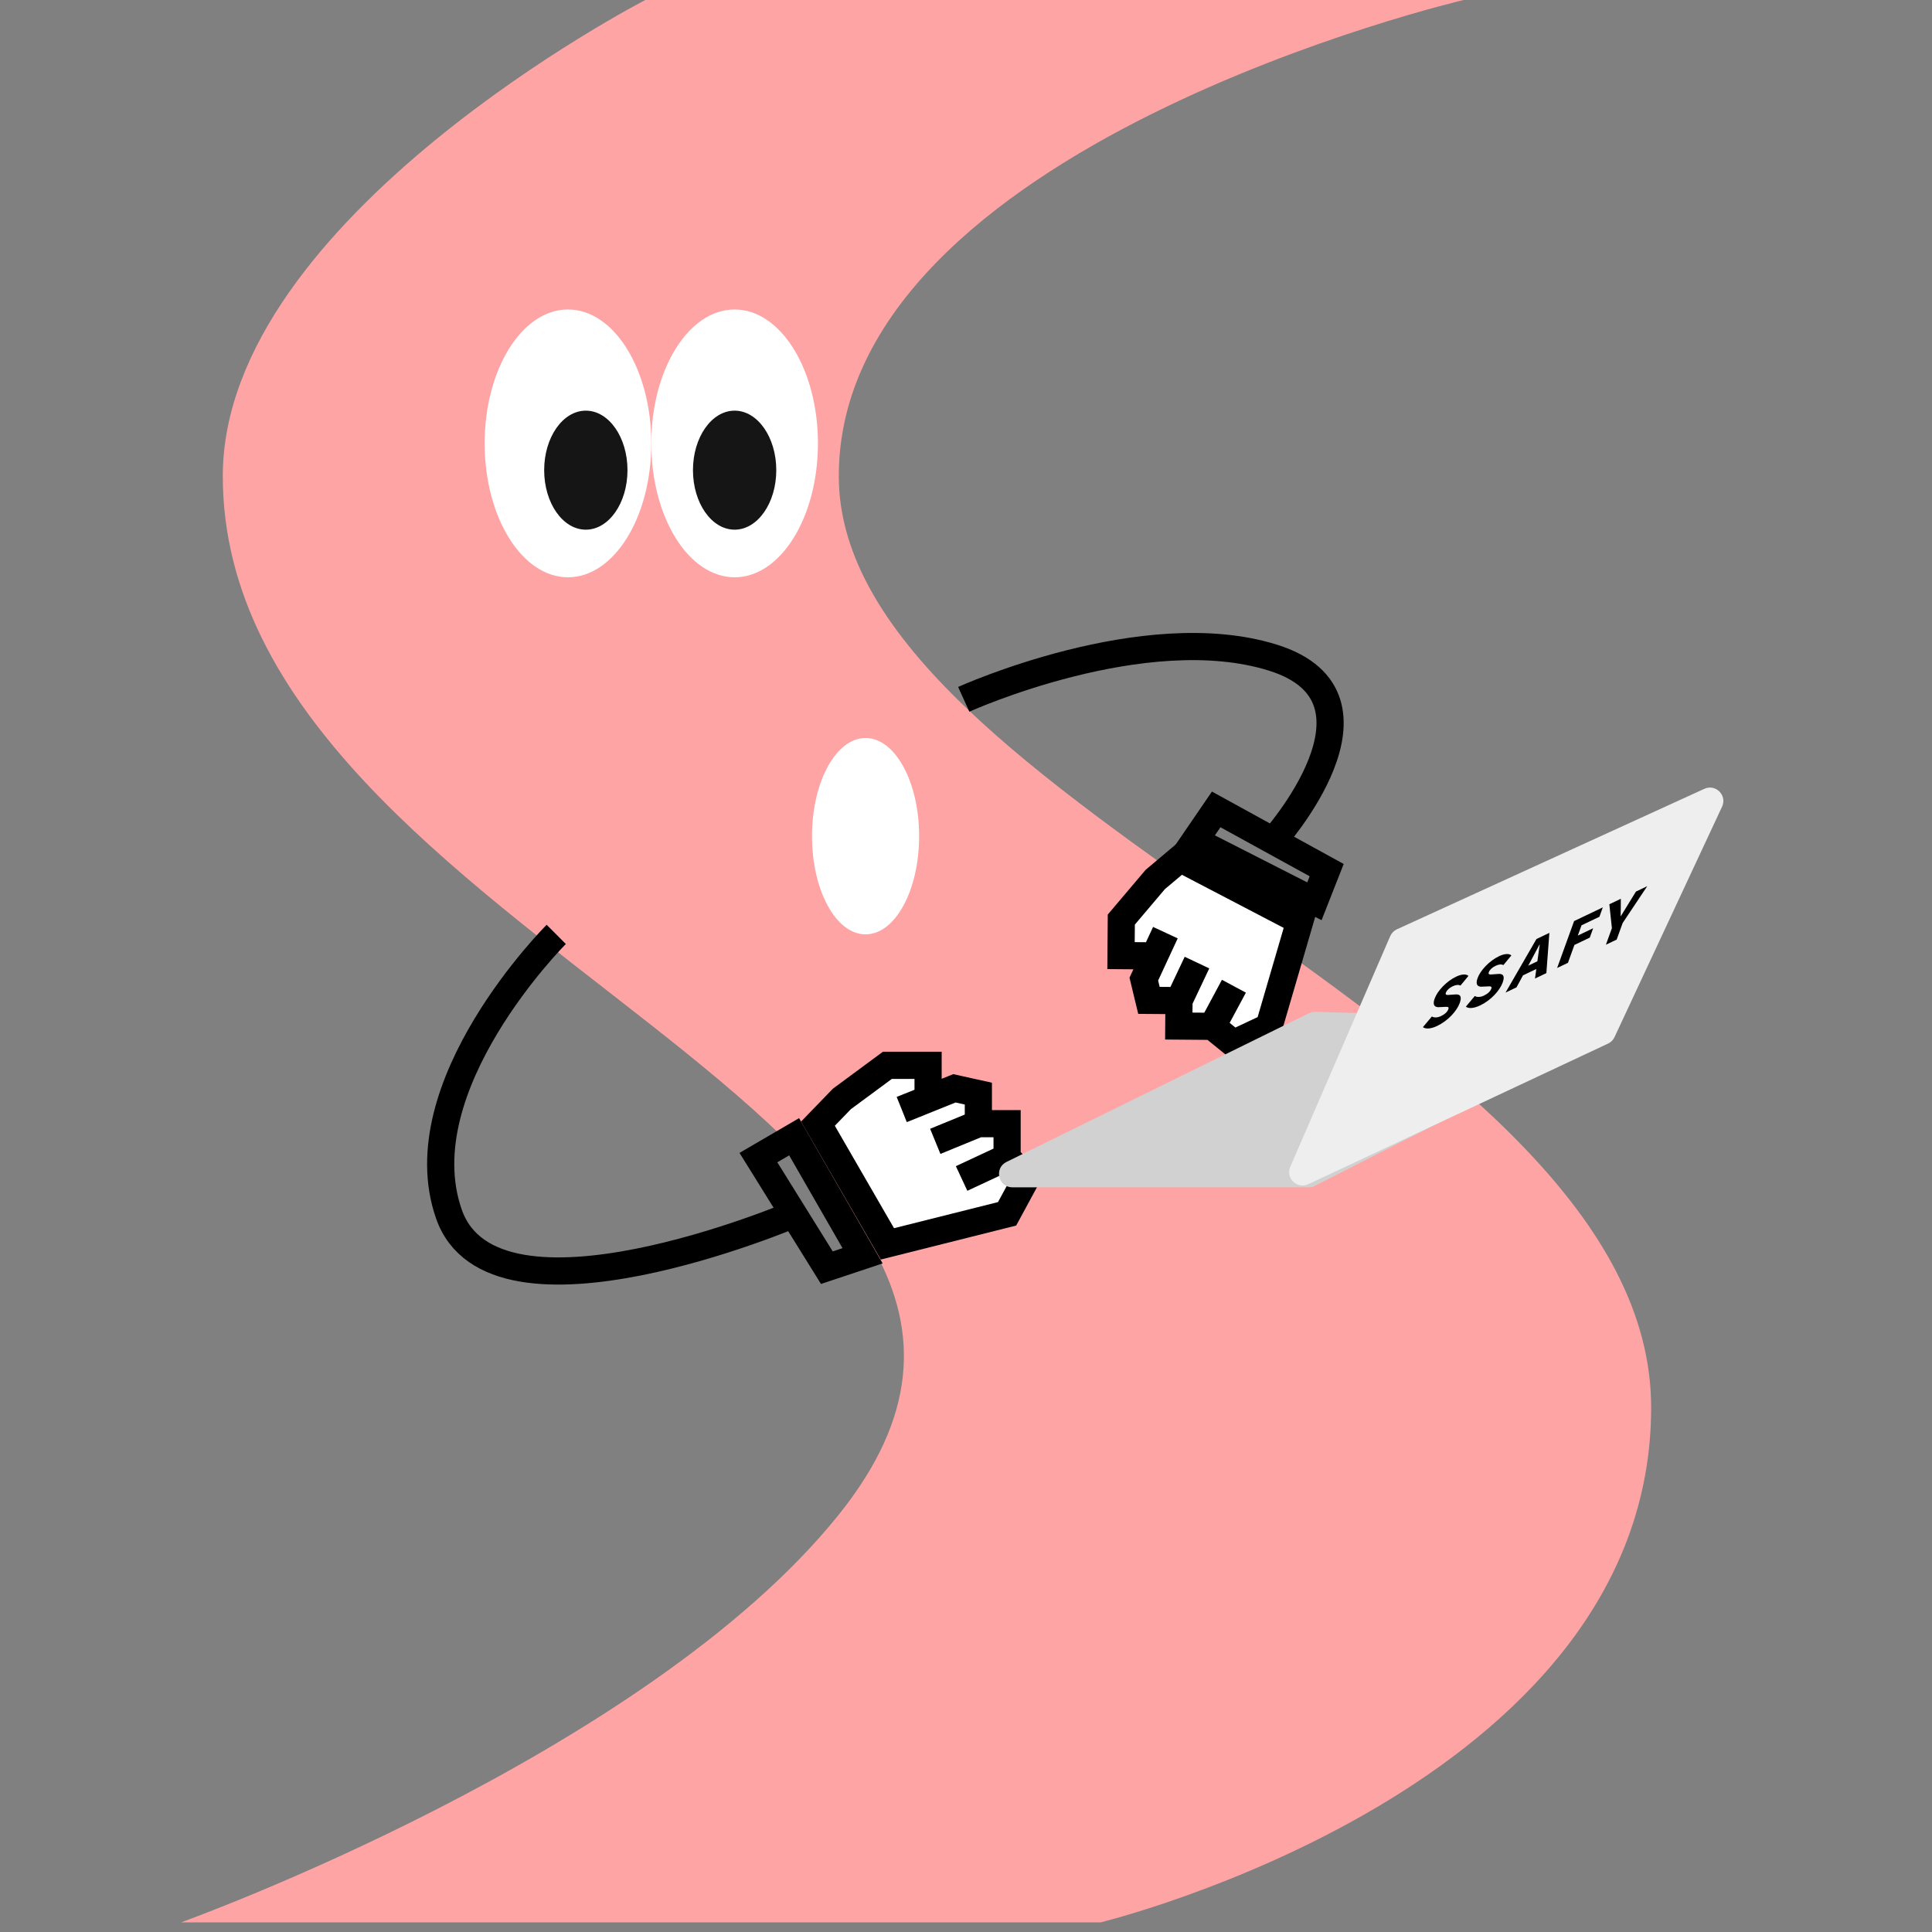 <svg viewBox="0 0 126 126" fill="none" xmlns="http://www.w3.org/2000/svg">
<rect x="0" y="0" width="126" height="126" fill="#808080" stroke="none"/>
<path d="M95.458 0H42.088C42.088 0 14.53 14.184 14.53 31.052C14.53 61.521 75.26 73.166 54.703 98.783C42.088 114.503 11.812 125.371 11.812 125.371H71.781C71.781 125.371 107.684 116.638 107.684 91.796C107.684 66.955 54.703 52.594 54.703 31.052C54.703 9.51 95.458 0 95.458 0Z" fill="#FFA4A4"/>
<path d="M65.68 79.162L57.873 81.122L53.344 73.283L54.906 71.669L57.873 69.478H60.527V71.669L62.245 70.977L63.806 71.323V73.283H65.68V75.473L66.929 76.857L65.68 79.162Z" fill="white"/>
<path d="M65.68 75.473L66.929 76.857L65.68 79.162L57.873 81.122L53.344 73.283L54.906 71.669L57.873 69.478H60.527V71.669M65.68 75.473L62.713 76.857M65.68 75.473V73.283H63.806M63.806 73.283L60.996 74.436M63.806 73.283V71.323L62.245 70.977L60.527 71.669M58.809 72.36L60.527 71.669" stroke="black" stroke-width="1.772"/>
<path d="M36.277 60.939C36.277 60.939 26.358 70.837 29.279 79.182C32.2 87.527 51.791 79.182 51.791 79.182M49.462 75.495L53.926 82.675L56.255 81.899L51.791 74.136L49.462 75.495Z" stroke="black" stroke-width="1.772"/>
<path d="M82.758 66.964L84.773 60.065L76.966 55.991L75.34 57.361L73.129 59.972L73.11 62.323L75.3 62.34L74.597 63.856L74.931 65.242L76.891 65.257L76.878 66.917L79.068 66.935L80.443 68.052L82.758 66.964Z" fill="white"/>
<path d="M79.068 66.935L80.443 68.052L82.758 66.964L84.773 60.065L76.966 55.991L75.34 57.361L73.129 59.972L73.11 62.323L75.3 62.34M79.068 66.935L80.473 64.318M79.068 66.935L76.878 66.917L76.891 65.257M76.891 65.257L78.064 62.777M76.891 65.257L74.931 65.242L74.597 63.856L75.3 62.34M76.004 60.825L75.3 62.34" stroke="black" stroke-width="1.772"/>
<path d="M62.853 45.608C62.853 45.608 74.627 40.268 83.016 42.89C91.406 45.513 83.016 54.853 83.016 54.853M79.317 52.787L86.522 56.748L85.723 58.779L77.931 54.812L79.317 52.787Z" stroke="black" stroke-width="1.772"/>
<ellipse cx="37.042" cy="28.916" rx="5.434" ry="8.733" fill="white"/>
<ellipse cx="47.91" cy="28.916" rx="5.434" ry="8.733" fill="white"/>
<ellipse cx="38.206" cy="30.663" rx="2.717" ry="3.881" fill="#151515"/>
<ellipse cx="47.91" cy="30.663" rx="2.717" ry="3.881" fill="#151515"/>
<ellipse cx="56.45" cy="54.534" rx="3.493" ry="6.404" fill="white"/>
<path d="M85.367 66.08C85.494 66.017 85.634 65.987 85.776 65.991L103.476 66.474C104.381 66.498 104.655 67.714 103.849 68.125L85.747 77.34C85.624 77.403 85.489 77.435 85.351 77.435H66.027C65.103 77.435 64.812 76.186 65.642 75.778L85.367 66.08Z" fill="#D1D1D1"/>
<path d="M90.667 61.052C90.752 60.854 90.909 60.695 91.105 60.605L111.155 51.444C111.894 51.107 112.653 51.872 112.309 52.608L105.295 67.638C105.209 67.823 105.06 67.973 104.875 68.059L85.321 77.231C84.593 77.572 83.829 76.831 84.149 76.093L90.667 61.052Z" fill="#EEEEEE"/>
<path d="M93.735 66.906C93.353 67.088 92.996 67.136 92.798 66.989L93.383 66.292C93.521 66.379 93.747 66.377 93.979 66.266C94.239 66.142 94.399 65.981 94.458 65.817C94.522 65.64 94.381 65.659 94.169 65.669L93.854 65.683C93.593 65.703 93.402 65.573 93.562 65.129C93.748 64.616 94.338 63.995 94.96 63.698C95.299 63.536 95.609 63.501 95.769 63.645L95.251 64.273C95.113 64.213 94.962 64.217 94.733 64.326C94.516 64.43 94.354 64.582 94.296 64.742C94.233 64.915 94.391 64.894 94.612 64.876L94.924 64.854C95.231 64.833 95.356 64.984 95.2 65.415C95.016 65.924 94.444 66.567 93.735 66.906ZM96.534 65.57C96.152 65.752 95.796 65.8 95.598 65.653L96.183 64.957C96.321 65.044 96.546 65.041 96.779 64.93C97.039 64.806 97.198 64.645 97.258 64.481C97.322 64.305 97.181 64.324 96.969 64.334L96.654 64.348C96.392 64.367 96.201 64.238 96.362 63.794C96.547 63.281 97.137 62.66 97.76 62.363C98.099 62.201 98.409 62.165 98.568 62.31L98.051 62.937C97.913 62.877 97.761 62.882 97.533 62.991C97.316 63.094 97.153 63.247 97.095 63.407C97.033 63.579 97.191 63.559 97.412 63.541L97.724 63.518C98.031 63.497 98.156 63.648 98 64.08C97.816 64.589 97.244 65.232 96.534 65.57ZM98.186 64.735L100.203 61.242L101.046 60.839L100.85 63.464L100.109 63.818L100.295 62.465C100.326 62.199 100.384 61.869 100.418 61.594L100.402 61.602C100.215 61.956 100.007 62.351 99.822 62.691L98.903 64.393L98.186 64.735ZM99.058 63.738L99.263 63.171L100.682 62.494L100.477 63.061L99.058 63.738ZM101.552 63.129L102.659 60.07L104.531 59.177L104.31 59.789L103.143 60.346L102.901 61.015L103.902 60.537L103.681 61.149L102.679 61.627L102.258 62.793L101.552 63.129ZM104.733 61.612L105.124 60.532L104.957 58.974L105.706 58.617L105.704 59.182C105.699 59.374 105.697 59.552 105.694 59.751L105.709 59.743C105.878 59.466 106.034 59.215 106.2 58.945L106.691 58.147L107.428 57.795L105.825 60.197L105.435 61.277L104.733 61.612Z" fill="black"/>
</svg>
